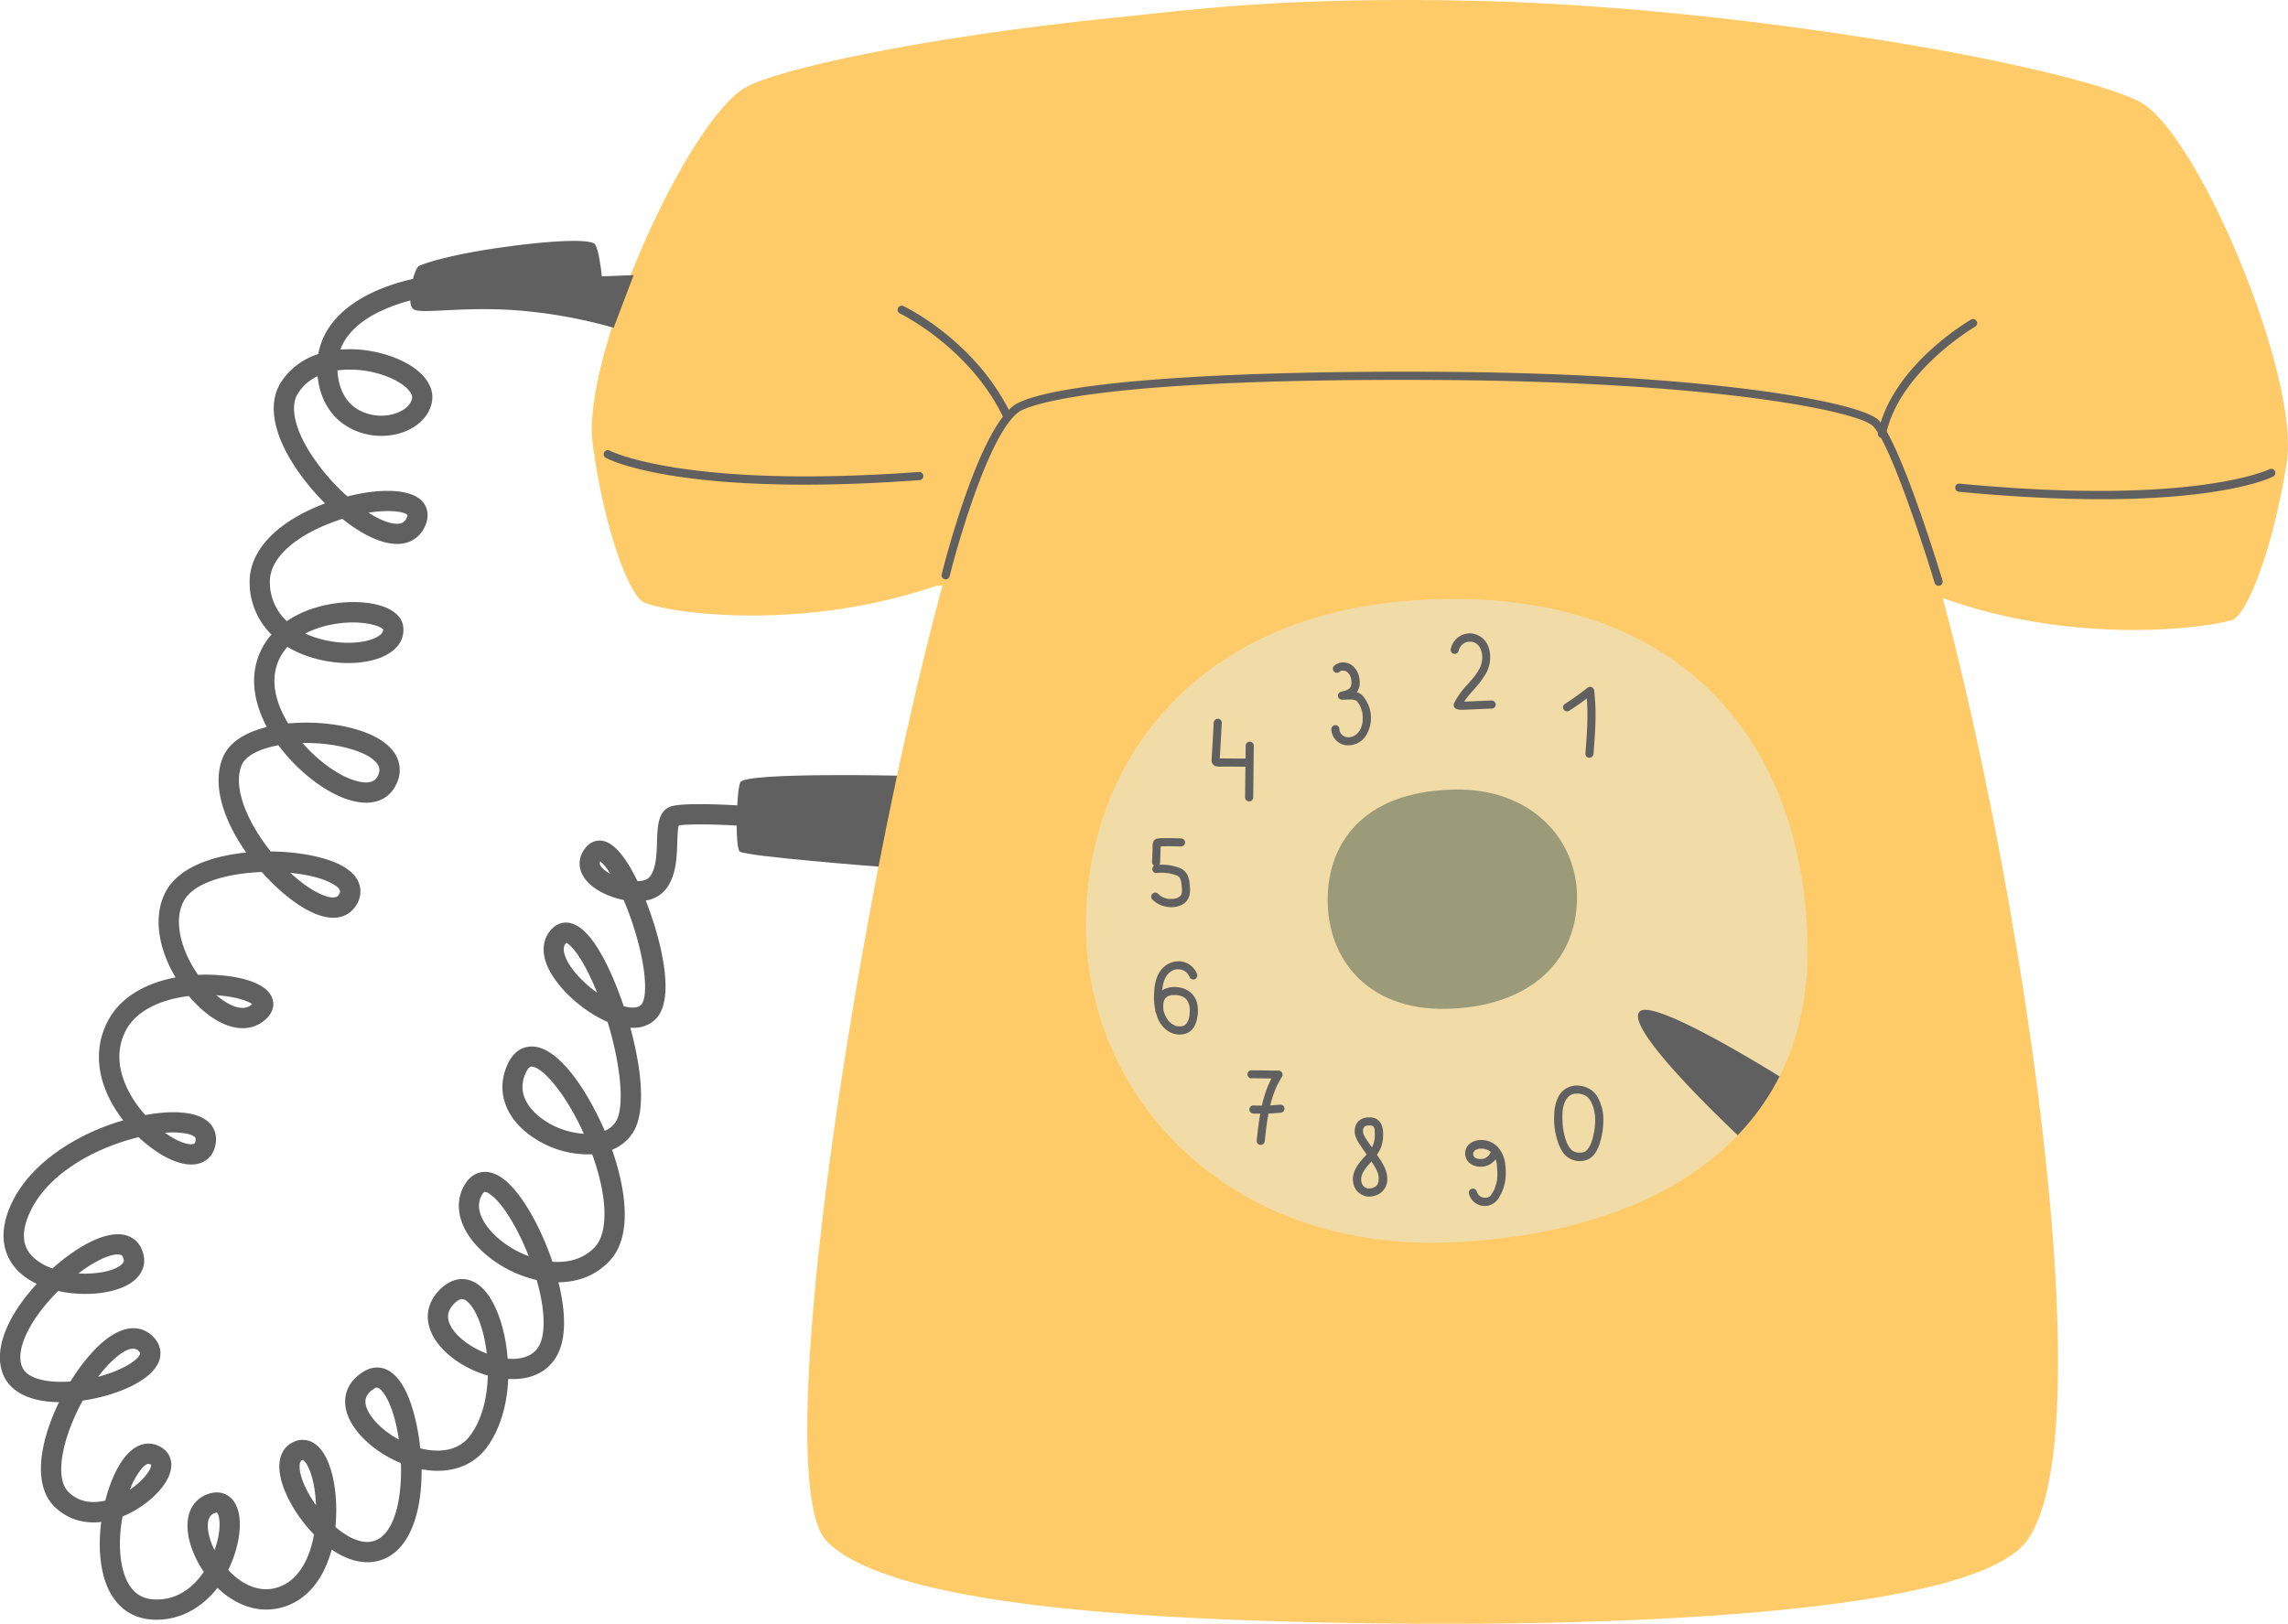 <svg xmlns="http://www.w3.org/2000/svg" width="1080" height="766.67" viewBox="0 0 1080 766.67"><g id="Слой_2" data-name="Слой 2"><g id="Nostalgia02_549519914"><g id="Nostalgia02_549519914-2" data-name="Nostalgia02_549519914"><path d="M349.57 369.19c-1.85 2.28-2.8 31.13-.36 32.89 3.23 2.34 65.68 7.12 65.68 7.12l10.54-42.93S353.31 364.61 349.57 369.19z" fill="#606060"/><path d="M885.12 199.54c33.81 27.23 120.81 461 71.59 528-25.28 34.39-191.06 40.72-312.25 38.9-103.16-1.54-224.16-8-254.19-38.71C352.62 689.17 440 225.71 476.65 195S858.25 177.89 885.12 199.54z" fill="#ffcb69"/><path d="M1011 48.62C999.12 41.54 952.24 29 884.58 18.41 834.24 10.51 760.15 1 682 .11c-80.45-.91-115.87 4.15-156 8.24C433.24 17.77 366.59 32.94 352 41.23c-27.87 15.84-77.59 127.8-72.27 168s16.75 70 23.39 74.69c6.19 4.42 71.4 15.8 139-7.39l473.44 5.31c67.07 24.69 133.5 13.43 138.81 10.51 6.9-3.8 18.84-34.12 25.06-74.16S1038.46 65.08 1011 48.62z" fill="#ffcb69"/><path d="M991.72 235.71c-18.42.0-40.55-1-67-3.51a1.93 1.93.0 1 1 .37-3.84c110.21 10.57 145.81-6.63 146.16-6.81a1.93 1.93.0 0 1 1.75 3.44C1072 225.56 1051.19 235.71 991.72 235.71z" fill="#606060"/><path d="M284.07 130.48s-1.39-14.51-3.76-15.62c-4.22-2-20.75-1.31-44.56 2.1-20.56 2.94-33.57 6.6-37.92 8.58-2.51 1.13-6.32 17.6-2.79 20.39 3.14 2.49 20.35-.93 45 .33a231.5 231.5.0 0 1 49.61 8.5l9.45-24.86z" fill="#606060"/><path d="M73.93 764.78c-.68.0-1.36.0-2.05-.06-10-.61-17.5-6.24-21.54-16.28C47 740 46.41 729.12 47.78 718.61c-8.5 1-16.2-1.47-22.08-7.24-7.32-7.16-8.37-20.19-3-36.67a101.36 101.36.0 0 1 5.15-12.64c-13.67-.16-23-4.8-26.4-13.15-4.33-10.71.89-25.63 14.32-40.95.52-.6 1-1.18 1.59-1.77a32.51 32.51.0 0 1-6.87-4.32c-8.78-7.29-11.1-18-6.53-30.13 7.76-20.59 28.44-32.4 40.08-37.6A112.06 112.06.0 0 1 58.16 529c-12.45-16.09-14.89-33.5-6.66-48 6.17-10.85 18.2-17 31.37-19.49-8-13.36-11.13-29.44-4.12-41.38 6.28-10.68 21.43-16 37.47-17.59-10.15-14.41-16.42-31.34-11.12-44.69 2.74-6.88 10-11.93 20.86-14.57-4.53-8.51-6.95-17.71-5.67-26.58a32.44 32.44.0 0 1 7.85-17.08 34.56 34.56.0 0 1-10.31-24.27c-.36-14.43 11.41-27.68 32.3-36.35 1.09-.46 2.2-.89 3.33-1.31a107.41 107.41.0 0 1-16-20.1c-8.73-14.45-10.6-27.37-5.25-36.39a32.14 32.14.0 0 1 18-14A33.3 33.3.0 0 1 156.47 153c13.39-17.86 41.93-22 43.13-22.14l1.31 9.48h0c-.47.07-25.88 3.83-36.8 18.42a24.79 24.79.0 0 0-3.45 6.3 58.54 58.54.0 0 1 25.12 3.63c12.73 4.82 19.66 12.93 18.09 21.17-1.8 9.49-12.15 16.18-24.56 15.94-11.69-.23-26.34-7.3-29.19-26.44-.08-.58-.16-1.15-.22-1.73a21.64 21.64.0 0 0-9.45 8.45c-3.41 5.76-1.51 15.44 5.21 26.56A99 99 0 0 0 164 234.4c14.66-3.71 29.38-3.92 35.17 2.15 3 3.15 3.5 7.57 1.35 12.12a13.66 13.66.0 0 1-12.15 8.13c-7.86.41-17.53-4.43-26.75-11.8-16.3 5.08-34.6 15.83-34.24 30.11a25 25 0 0 0 8 18.17c9-6.14 20.72-9 31.55-9 13.48.05 22.44 4.45 23.39 11.48.64 4.7-1.38 9-5.69 12.07-10.05 7.2-30.5 6.95-45.58-.56-1.17-.58-2.29-1.19-3.36-1.84a23.28 23.28.0 0 0-5.91 12.62c-1.1 7.62 1.59 15.9 6.25 23.55 18.8-1.8 41.88 2.53 49.76 13.33a14.54 14.54.0 0 1 1.3 15.3c-3.67 7.87-11.73 10.62-22.1 7.53-10.93-3.26-24.24-13.25-33.54-25.88-9.29 1.69-15.7 5.14-17.43 9.49-4.3 10.82 3.11 27.31 13.77 40.66 12.84.12 25 2.44 32.49 6.14 12.34 6.13 10 14.64 9 17.11-1.2 2.9-6.22 11.93-20.49 6.16-7.63-3.09-17-10.41-25.22-19.71C107.69 412.34 92 416.52 87 425c-5.52 9.41-1.44 24 6.5 35.3a81.13 81.13.0 0 1 13.92.54c7.06.88 19.21 3.51 21.3 11.14.57 2.1.78 6.22-4.3 10.15-7.63 5.92-18.48 3.9-29-5.38a59.89 59.89.0 0 1-6.28-6.44c-13.9 1.63-24.6 7.2-29.3 15.44-9 15.89 1.66 32.1 6.68 38.33.67.84 1.36 1.64 2.05 2.41 8.32-1.53 16-1.78 21.7-.53 11.51 2.53 11.86 10.29 11.69 12.62-.38 5.38-3.19 9.28-7.7 10.69-8.17 2.56-19.71-3.74-28.83-12.33C45.32 541.77 20.71 554.54 13 575.11c-3.15 8.38-2 14.72 3.68 19.4a26.39 26.39.0 0 0 8.11 4.41c11.65-10.45 25.32-18.08 34.42-15.72 4.47 1.16 7.52 4.51 8.58 9.45 1.15 5.33-1.33 10.29-6.8 13.61-7.7 4.66-21.35 6-33.52 3.3-1.5 1.5-3 3.07-4.42 4.71-10.64 12.13-15.49 24-12.65 31 2.68 6.62 14 7.22 18.75 7.18 1.38.0 2.76-.07 4.12-.17a88.76 88.76.0 0 1 10.93-14.47c14.85-15.67 24.15-10.3 27.46-7.27 3.8 3.48 5 7.95 3.36 12.28C71.46 652 55 659 39.06 661.3 29.84 678 25.25 697.54 32.4 704.54c5.27 5.16 11.88 5.26 17.31 4 2.32-9.13 6-17.15 10.34-21.85 5.43-5.88 10.61-5.4 13.22-4.58 4.55 1.42 7.31 4.68 7.58 8.93.56 8.8-10.27 19.17-21 24.11-.67.3-1.33.59-2 .85-1.83 9.86-1.87 20.72 1.41 28.89 2.64 6.54 7 9.91 13.24 10.29 10.52.66 18.46-5.27 23.71-13a47.52 47.52.0 0 1-6-12c-3.92-11.88-1-21.3 7.51-24.58 4.55-1.75 8.84-1 11.76 2.2 6.12 6.6 4 21.34-1.29 32.49-.15.32-.31.64-.46 1 6 6.45 14.11 10.8 22.67 8.43 10.05-2.79 15.7-13.2 17.82-25.18-9.5-9.77-16.64-23.15-16.36-32.62.15-5.21 2.51-9.14 6.64-11.07a10 10 0 0 1 10.7 1.29c7.75 6.08 10.65 23.63 9.13 38.84a38.25 38.25.0 0 0 6.53 4.6c5.73 3.1 10.63 3.3 14.56.57 7.55-5.24 10.35-20.28 9.83-35.31-13.49-5.51-24.56-16.32-26.12-26.37-1.08-6.91 2-13 8.76-17 2.34-1.42 10.51-5.17 17.71 5.93 4.21 6.47 7.51 18 8.77 30.45l.57.14c5.89 1.42 16.74 2.48 23.17-6.39 5.55-7.65 7.91-18 8.14-28.12-12.14-3.45-23.2-11.7-26.92-20.91-2.75-6.79-1.41-13.58 3.76-19.11 6.06-6.48 13.37-7.31 19.53-2.22 6.84 5.63 11.92 19.23 13 34.28l.93.07c4.72.23 11-.67 14-6.31 3.14-6 2.63-17.4-1.2-30.9a56.91 56.91.0 0 1-21.21-9.8c-14-10.39-19.13-24.07-13-34.85 3.58-6.31 9.69-8.11 16-4.69 10 5.49 19.51 23.74 24.57 37.71.32.88.68 1.89 1.05 3 7.51.56 14.74-1.34 19.95-6.83 6.6-7 6.07-23.86-1.17-43.9a46.31 46.31.0 0 1-24.91-6.12c-15.64-8.86-21.42-23.37-14.72-37 3.44-7 8.65-7.87 11.46-7.77 13.64.48 27.42 24.3 34.1 39.82a11.45 11.45.0 0 0 5.17-4.26c4.37-6.79 2.37-26.89-3.84-47.18-13-5.56-26.33-18.35-29.44-29.19-1.66-5.74-.53-11 3.16-14.75 3.86-3.94 9.11-3.94 14 0 7.77 6.2 15 22 19.89 36.51l.69.18c2.53.6 5.89.94 7.6-.9 2.29-2.45 2.89-12.33-1.17-28.26a144.54 144.54.0 0 0-7.16-21.17c-6.25-1.21-12.33-4.06-16.07-7.56-5.76-5.38-6.28-12.34-1.32-17.73a8.09 8.09.0 0 1 7.89-2.54c6.12 1.39 11.72 10 16 18.92 2.44.0 4.45-.55 5.52-1.68 3.31-3.48 3.55-10.93 3.74-16.91.24-7.49.49-15.22 7.29-16.86 7.41-1.79 30.91-.32 33.18-.12l-.82 9.53c-7.59-.65-24.25-1.11-29.38-.25-.49 1.55-.62 5.37-.7 8-.24 7.61-.55 17.08-6.37 23.2a15.07 15.07.0 0 1-8.51 4.25c2 5.12 3.38 9.45 4 11.36 3.92 12.73 9.25 35.42.92 44.35-2.18 2.34-6 4.75-12.18 4.39 3.21 11.79 8.89 37.57 1.13 49.6a20.87 20.87.0 0 1-9.75 8c4.81 13.94 11.14 39.49-1.28 52.57-6.6 7-15.15 9.93-24.05 10 2.71 10.93 4.45 24.83-.51 34.23-4.15 7.89-12.29 12-22.91 11.42h-.3c-.49 11.57-3.49 23.19-9.94 32.09-6.71 9.25-17.9 13-30.94 10.55.15 16.63-3.69 33.1-14 40.28-6.94 4.82-15.67 4.81-24.58.0a42.43 42.43.0 0 1-3.88-2.4c-3.86 14.55-12.09 24.2-23.46 27.35s-22.18-1.34-30.43-9.23C95.12 759.33 85 764.78 73.93 764.78zm28.39-50.55a3.35 3.35.0 0 0-1.18.28c-5.09 2-2.43 10.89-1.85 12.66a36.56 36.56.0 0 0 2 4.76c.1-.27.19-.54.28-.81 3.32-9.86 1.92-16.15.82-16.89zm40.54-24.88a.84.84.0 0 0-.31.1c-.32.15-1.07.5-1.13 2.68-.14 4.69 3 11.87 7.73 18.58.0-.56-.05-1.13-.08-1.69C148.33 696 144.27 689.57 142.86 689.35zM70.1 691.18c-1.09.0-2.56 1.49-3 2a33.26 33.26.0 0 0-5.74 10.16c7.08-4.75 10.21-10.17 10-11.69a3.21 3.21.0 0 0-.9-.41A1.06 1.06.0 0 0 70.1 691.18zm107.76-36a1.88 1.88.0 0 0-1 .34c-4.44 2.7-4.57 5.51-4.27 7.39.8 5.19 7.06 12.11 15.67 16.8-1.25-8.68-3.59-16.46-6.68-21.23C179.83 655.83 178.65 655.2 177.86 655.2zm-115-18.41c-3.28.0-8 3.62-11.76 7.64a66.43 66.43.0 0 0-4.8 5.68c10.42-2.76 18.45-7.34 19.73-10.68.12-.31.28-.73-.88-1.8A3.3 3.3.0 0 0 62.87 636.79zm155.3-23.37c-1 0-2.34.59-4.1 2.47-2.62 2.81-3.22 5.66-1.88 9 2.28 5.64 9.51 11.18 17.59 14.23-1.27-11.31-4.93-21-9.26-24.59A3.69 3.69.0 0 0 218.17 613.42zM37 601.27c7.67.46 15.07-.8 19-3.2 2.78-1.68 2.51-2.93 2.4-3.41-.4-1.88-1.14-2.07-1.62-2.2C53.14 591.52 45.37 594.93 37 601.27zm192-38.5c-.53.0-1 .43-1.6 1.58-4.34 7.65 2.89 16.87 10.4 22.43a47.71 47.71.0 0 0 11.77 6.36c-5.61-14.4-13.45-26.71-19.13-29.81A3.41 3.41.0 0 0 229 562.77zM77.87 534.87c5.87 4.18 11.13 6 13.5 5.25.29-.09.88-.27 1-2.25.1-1.42-2.59-2.23-4.2-2.58A36.75 36.75.0 0 0 77.87 534.87zm173-31.25c-.42.0-1.32.15-2.45 2.44-6.52 13.23 6.66 22 10.86 24.39a38.56 38.56.0 0 0 16.32 4.89c-8.41-18.68-19.39-31.54-24.63-31.72zM102.16 469.93c3 2.57 11.18 8.66 16.4 4.62.19-.15.35-.28.48-.4C117.07 472.59 110.92 470.49 102.16 469.93zm165.12-24.75h0c-.49.51-1.82 1.86-.79 5.41 1.67 5.8 8.07 12.94 15.39 18.12-.79-1.94-1.61-3.86-2.47-5.73C273.3 449.65 268.72 445.69 267.28 445.18zm.14-.13zM137.09 412.14c5.14 4.78 10.46 8.51 15.24 10.45 6.57 2.65 7.61.14 8-.94.23-.56.93-2.25-4.38-4.89C151.31 414.43 144.56 412.86 137.09 412.14zm146.3-5.41c-.5.78-.53 1.76 1.39 3.56a16.59 16.59.0 0 0 3.31 2.35A22.74 22.74.0 0 0 283.39 406.73zM142.8 350.82c7.55 8.65 17 15.44 24.9 17.78 8.41 2.51 10.13-1.18 10.7-2.39 1-2.19.91-3.87-.36-5.62C173.67 354.61 158.1 350.54 142.8 350.82zm1.29-51.71c12.6 5.92 28.68 5.44 34.94 1 1.84-1.31 1.86-2.35 1.8-2.88-1.19-1.82-10.71-4.84-23.76-2.44A47.11 47.11.0 0 0 144.09 299.11zm29.93-57c5.32 3.4 10.24 5.37 13.87 5.18a4.16 4.16.0 0 0 4-2.66 3 3 0 0 0 .41-1.42C191.51 241.9 185.05 240.34 174 242.07zm-14.74-67.18a29.93 29.93.0 0 0 .31 3.06c2.47 16.64 15.86 18.2 19.91 18.29 7.46.12 14.07-3.44 15-8.17.5-2.65-3.56-7.2-12.07-10.42A48.12 48.12.0 0 0 159.28 174.89z" fill="#606060"/><path d="M840 508.25A115 115 0 0 1 820.25 536c-29.85 31.22-77.82 48-134.78 50.56-103.93 4.6-170.24-65.9-172.79-145s51.55-160.1 176.19-158.72C804 284.08 853 361.1 853.18 448.82 853.23 471.41 848.55 491.21 840 508.25z" fill="#f1dca7"/><path d="M840 508.25A115 115 0 0 1 820.25 536c-12-11.41-53.31-51.4-46.29-58.39C779.93 471.68 827.73 500.66 840 508.25z" fill="#606060"/><path d="M686.12 372.8c37-.89 58.59 24 58.29 51.28-.36 32-24.9 51.57-61.91 52.27S626 452.62 626.7 423.29C627.24 4e2 641.51 373.86 686.12 372.8z" fill="#9b9b7a"/><path d="M740.68 335.61a134.81 134.81.0 0 0 11.25-8.07l-3.27-1.35c1.25 9.87.48 19.82-.3 29.7a1.92 1.92.0 0 0 1.92 1.91 2 2 0 0 0 1.91-1.91c.78-9.88 1.54-19.83.3-29.7a2 2 0 0 0-1.18-1.75 2 2 0 0 0-2.09.39 125 125 0 0 1-10.47 7.48 1.91 1.91.0 1 0 1.93 3.3z" fill="#606060"/><path d="M688.46 307.49a9.72 9.72.0 0 1 .3-1.09c.07-.21.0.0.0.05l.11-.23c.09-.19.19-.37.29-.54s.22-.34.33-.51.0.0.0.0.11-.14.17-.2a8.73 8.73.0 0 1 .86-.86c.16-.15.0.0-.05.0l.21-.15a5.69 5.69.0 0 1 .52-.33l.46-.24s.28-.13.08-.05.15.0.18-.06a8.22 8.22.0 0 1 1.11-.29c-.32.07.07.0.19.0s.48.0.72.0h.53c-.33.0.07.0.19.0a7.17 7.17.0 0 1 1.2.35c.33.12-.12-.08.19.09s.37.19.55.29l.45.29v0c.12.09.23.19.34.29l.38.38.19.21s.2.25.1.11a9.44 9.44.0 0 1 .64 1.06c0 .09.09.18.13.27s.14.29.07.13.06.14.05.14.1.24.14.37a11.38 11.38.0 0 1 .35 1.27 10.85 10.85.0 0 1-.11 4.84 9.83 9.83.0 0 1-.3 1c0 .15-.1.31-.16.46l-.09.23c-.12.34.07-.14.0.06a18.62 18.62.0 0 1-1 1.89c-.36.61-.75 1.21-1.16 1.79-.21.3-.43.59-.65.87s.12-.14-.11.15l-.42.52c-1 1.17-2 2.3-3 3.43a36.33 36.33.0 0 0-6 8.45 1.94 1.94.0 0 0 .68 2.62c1.39.76 3 .6 4.48.55l4.14-.18c2.73-.12 5.47-.26 8.21-.33a1.92 1.92.0 1 0 0-3.83c-2.6.07-5.2.2-7.8.32l-3.87.16-1.89.07c-.29.0-.58.0-.87.0-.1.0-.45.0-.19.0-.09.0-.52-.22-.28-.08l.69 2.62a22.9 22.9.0 0 1 2.52-4.17l.2-.28s.19-.24.06-.07.0-.06.06-.08l.21-.27.81-1c.54-.63 1.08-1.26 1.63-1.88a46.39 46.39.0 0 0 6.11-8 15.61 15.61.0 0 0 1.62-11.46 10.37 10.37.0 0 0-3.11-5.29 9.67 9.67.0 0 0-5.48-2.27 9.2 9.2.0 0 0-9.54 7.25 1.91 1.91.0 0 0 3.69 1z" fill="#606060"/><path d="M632.36 317.14c.17-.14.17-.15.0.0l.27-.19c.1-.05.19-.11.29-.15h0c.18-.06.38-.09.56-.15s.11.0-.1.0h.34a5 5 0 0 1 .67.0c-.44.0.24.05.33.08a4 4 0 0 1 .49.15c.21.08.21.08.0.0l.3.16c.06.0.61.41.32.18a4.72 4.72.0 0 1 .41.37 4.88 4.88.0 0 1 .48.53c-.21-.28.19.3.22.35a5.66 5.66.0 0 1 .84 2.19c0 .21.08.42.11.64.0-.4.0.34.0.41a8.83 8.83.0 0 1 0 1.36c0-.35-.07.36-.09.44a3.73 3.73.0 0 1-.22.72c.12-.29-.12.19-.14.23l-.21.32c.12-.15.11-.14.0.0s-.32.33-.5.48c.28-.24-.15.1-.18.12l-.62.35-.32.15h-.05a23.9 23.9.0 0 1-2.63.75 1.92 1.92.0 0 0 .51 3.76c1.12.0 2.25-.08 3.37-.09.6.0 1.19.0 1.79.06s-.39-.09.11.0c.15.0.31.05.45.09l.37.1c.11.0.58.26.15.0l.37.2c.11.07.39.34.05.0a7.93 7.93.0 0 1 .58.58l.33.39c-.25-.31.09.15.11.18a10.5 10.5.0 0 1 .57.9c.16.29.31.58.44.88.07.14.13.27.19.41-.16-.37.06.18.07.21a13.81 13.81.0 0 1 .6 2c.06.27.12.53.16.8.0.08.07.61.0.1.0.15.0.3.05.44a16.47 16.47.0 0 1 0 2.33c0 .17.0.34.0.51s-.06.5.0.2a10.14 10.14.0 0 1-.23 1.2 8.94 8.94.0 0 1-.27 1c-.06.19-.13.38-.19.57v.1c0 .13-.11.25-.16.37-.15.31-.31.6-.48.89l-.33.51s-.37.5-.15.21a6.89 6.89.0 0 1-.62.7l-.41.38s-.44.37-.19.18a7.93 7.93.0 0 1-.94.61c-.16.1-.33.18-.49.27-.33.17-.13.06.0.0a8 8 0 0 1-1.05.34l-.54.12c.38-.07-.18.0-.22.0h-.55c-.09.0-.84-.09-.38.0a6.67 6.67.0 0 1-1-.24c-.06.0-.55-.25-.17-.06l-.52-.27-.36-.23-.27-.19c.16.12.16.12.0.0s-.48-.47-.7-.72c.27.31-.07-.09-.1-.15s-.23-.37-.34-.57.0-.07.0.0a4.48 4.48.0 0 1-.2-.62 3.86 3.86.0 0 1-.1-.49c.07.47.0-.22.0-.31a1.93 1.93.0 0 0-1.91-1.92 2 2 0 0 0-1.92 1.92 8 8 0 0 0 6.23 7.49 9.94 9.94.0 0 0 9.77-3.91A15.89 15.89.0 0 0 643 328.28c-2.58-2.45-6.33-1.62-9.53-1.69l.51 3.76a13.12 13.12.0 0 0 5.15-2.12 7.24 7.24.0 0 0 2.69-5.58c.19-3.94-1.8-8.35-5.78-9.58a6.52 6.52.0 0 0-6.34 1.37 1.93 1.93.0 0 0 0 2.7 2 2 0 0 0 2.71.0z" fill="#606060"/><path d="M572.9 341.32l-.78 13.8c-.07 1.16-.15 2.32-.2 3.48a3 3 0 0 0 1.61 3.07 10.29 10.29.0 0 0 3.76.29h3.38l8 .08a1.92 1.92.0 0 0 0-3.83l-12.79-.12c-.24.0-.48.0-.72.0-.08.0-.26.06-.2.0s.65.34.76.62.05.4.06.08.0-.48.0-.71l.18-3.24.36-6.36q.21-3.6.41-7.2a1.92 1.92.0 0 0-1.91-1.91 2 2 0 0 0-1.92 1.91z" fill="#606060"/><path d="M588 352.1q-.15 12.12-.28 24.23a1.92 1.92.0 1 0 3.83.0l.27-24.23a1.92 1.92.0 0 0-1.91-1.91A1.94 1.94.0 0 0 588 352.1z" fill="#606060"/><path d="M547.6 407.09l.18-4.93.09-2.58c0-.2.0-.39.0-.59v-.35.18a1.11 1.11.0 0 1-.92.86c-.18.0-.13.0.13.0h.58c3.27-.18 6.55-.09 9.83.0a1.92 1.92.0 0 0 1.91-1.91 2 2 0 0 0-1.91-1.91c-1.85-.06-3.7-.11-5.56-.11-.92.0-1.85.0-2.77.0a15.55 15.55.0 0 0-3 .21c-2.46.57-2.06 3.43-2.13 5.38l-.21 5.75a1.92 1.92.0 0 0 1.91 1.91 2 2 0 0 0 1.92-1.91z" fill="#606060"/><path d="M545.76 412.2a20.82 20.82.0 0 1 8 .62 13 13 0 0 1 1.8.58c-.09.0-.25-.12.08.05l.35.19c-.05.0.48.31.29.17s.26.24.32.3.27.32.15.16.17.28.16.25.32.67.2.37a8.69 8.69.0 0 1 .47 1.82c0 .11.12.77.07.43.0.28.07.56.11.84.06.61.12 1.22.14 1.84.0.28.0.57.0.86s0 .32.0.47c0-.08.07-.33.0.05a6.84 6.84.0 0 1-.19.81c0 .05-.14.4-.06.2s-.15.29-.18.35a3.73 3.73.0 0 1-.25.39c0-.07.19-.2-.06.05l-.26.26c-.39.4.14-.08-.12.11a6.52 6.52.0 0 1-.72.43l-.34.16c.32-.14-.23.08-.24.08a8.89 8.89.0 0 1-1.6.39c.36-.05-.27.0-.39.0-.31.0-.61.0-.91.0h-.45-.38-.29l-.44-.09c-.33-.08-.65-.16-1-.26l-.34-.12s-.56-.22-.22-.07a10.18 10.18.0 0 1-1.59-.87l-.38-.25c-.16-.12.14.12-.11-.09s-.55-.48-.8-.74a1.92 1.92.0 0 0-2.71 2.71 12.7 12.7.0 0 0 7.77 3.64c2.8.29 6.12-.4 8.13-2.48 2.21-2.28 2.13-5.51 1.77-8.44a13.18 13.18.0 0 0-1.16-4.5 6.94 6.94.0 0 0-3.78-3.12 23.36 23.36.0 0 0-10.77-1.34 2 2 0 0 0-1.92 1.92 1.94 1.94.0 0 0 1.92 1.91z" fill="#606060"/><path d="M549.18 477a16.14 16.14.0 0 1-.07-2.41c0-.19.0-.38.0-.57v-.23s-.07.34.0.13.13-.65.22-1 .16-.49.24-.73-.07.18-.07.17a1.12 1.12.0 0 1 .1-.22c.07-.12.13-.24.2-.35a2.29 2.29.0 0 1 .18-.29l.09-.13c.14-.23.0.14-.11.13.06.0.4-.45.46-.5s.18-.16.26-.24-.34.23-.07.05.37-.25.57-.36.47-.17.51-.26c0 .1-.45.17-.11.05l.36-.12a11.48 11.48.0 0 1 1.16-.27c.31-.06-.48.0-.16.0h.3c.19.0.37.0.56.0a12.68 12.68.0 0 1 1.63.0h.29s-.25.0.0.0l.55.11a10.15 10.15.0 0 1 1.23.34l.34.13h.09l.3.15a10.64 10.64.0 0 1 .92.55l.2.14c-.31-.21-.08.0.0.0s.23.2.35.31l.32.33c.09.1.4.56.17.2.2.32.42.63.6 1s.19.37.27.55c-.1-.23.0.08.0.11l.13.37a11.57 11.57.0 0 1 .29 1.16l.06.39s0-.24.0.0.0.46.06.7a16.87 16.87.0 0 1-.12 2.66c0 .4.0.2.0.11.0.11.0.21.0.32s-.05.3-.08.45-.1.5-.16.74-.13.48-.21.71l-.15.43a1.08 1.08.0 0 0-.08.19c-.09.24.16-.31.0-.09s-.26.55-.42.81-.14.24-.22.36l-.13.18c-.12.21.22-.21.0.0s-.43.46-.66.67.23-.13-.08.06l-.51.3c-.31.18.23-.05-.11.05l-.47.14-.3.06-.23.05h-.14-.38a11.82 11.82.0 0 1-1.19.0c-.22.0.0.0.07.0l-.26-.05-.59-.13-.49-.15-.32-.12s.27.13.08.0-.65-.32-1-.51l-.48-.31-.2-.15s.23.19.07.05-.57-.49-.84-.76-.43-.47-.64-.71c0-.05-.24-.31-.09-.11s0 0 0-.06-.21-.29-.3-.44c-1.9-2.87-2.34-6.18-2.42-9.6a37.2 37.2.0 0 1 .13-4.6l.06-.51v-.26s-.05.3.0.08c.07-.39.13-.79.21-1.18a17.2 17.2.0 0 1 .58-2.1c.06-.18.13-.36.2-.54.13-.34-.1.19.06-.14s.33-.68.52-1 .34-.55.52-.81c0-.07.22-.3.0.0l.15-.19c.12-.14.24-.29.37-.42a8.86 8.86.0 0 1 .77-.73l.19-.16s-.23.17-.06.05.35-.25.53-.36a7.51 7.51.0 0 1 1-.56c.2-.1.0.0.0.0l.24-.09.66-.21.49-.11h.25-.1c.38.0.75-.05 1.13.0.16.0.32.0.48.0s-.09.0-.12.0l.31.05a8.32 8.32.0 0 1 1 .26c.1.0.59.24.19.06l.42.19c.29.16.57.33.85.51s-.1-.1.15.11l.34.3c.11.11.22.21.32.32s.42.51.18.19a6 6 0 0 1 .49.75c.09.15.15.32.24.47s0-.08.0-.11.07.18.11.28a1.91 1.91.0 1 0 3.69-1A9.43 9.43.0 0 0 557 453.9a10.61 10.61.0 0 0-9.58 5c-2 3-2.53 6.72-2.64 10.22a27.48 27.48.0 0 0 1.85 12c1.46 3.31 4.3 6.28 7.93 7.1a9.42 9.42.0 0 0 6.21-.62 7.69 7.69.0 0 0 3.3-3.58 16.92 16.92.0 0 0 .87-10.83 9.84 9.84.0 0 0-3.49-5 10.93 10.93.0 0 0-5.21-2 11.23 11.23.0 0 0-6.92 1c-2.61 1.46-3.77 4.24-4 7.09a15.66 15.66.0 0 0 0 2.74 1.92 1.92.0 1 0 3.83.0z" fill="#606060"/><path d="M590.74 509.11l12.76.15-1.65-2.88c-4.82 7.46-6.67 16.26-7.82 25-.32 2.42-.58 4.86-.84 7.3a1.92 1.92.0 0 0 1.92 1.91 2 2 0 0 0 1.91-1.91c.46-4.3.86-8.07 1.61-12.23a60.3 60.3.0 0 1 3.34-12c0-.13.11-.26.16-.38l.09-.2c.12-.28.24-.56.37-.83.25-.52.5-1 .77-1.55.55-1.06 1.15-2.1 1.8-3.1a1.93 1.93.0 0 0-1.66-2.88l-12.76-.15a1.94 1.94.0 0 0-1.92 1.91 2 2 0 0 0 1.92 1.92z" fill="#606060"/><path d="M591.63 525.78a93.71 93.71.0 0 0 12.76-.39 1.91 1.91.0 1 0 0-3.82 93.71 93.71.0 0 1-12.76.38 1.92 1.92.0 0 0-1.91 1.91 2 2 0 0 0 1.91 1.92z" fill="#606060"/><path d="M643.1 564.15c2.33 1.46 5.57.85 7.84-.4a8.09 8.09.0 0 0 3.88-7.6c-.14-3.54-2-6.6-3.88-9.46s-4-5.79-6-8.75a14.61 14.61.0 0 1-1.15-2c.12.27-.13-.36-.12-.33.0-.13-.09-.26-.13-.4s-.09-.39-.14-.58.0-.23.0.0c0-.12.0-.23.0-.35a5.06 5.06.0 0 1 0-.87c0 .44.0-.11.0-.17s.09-.33.14-.49c.12-.35.0-.08.0.0l.25-.44c.23-.4-.23.16.12-.14l.24-.24c-.13.1-.14.11.0.0s.26-.16.4-.24c.43-.23-.26.0.23-.08l.54-.14c.37-.08.15.0.06.0a8.86 8.86.0 0 1 1.15-.06c.07.0 1.14.07 1.16.0-.07.17-.61-.15-.26.0a1.27 1.27.0 0 0 .23.08c-.26.0-.38-.2-.19-.09a2.49 2.49.0 0 0 .28.15l.29.19c.35.2-.3-.3.0.0l.2.18c.08.08.42.55.15.15a7.16 7.16.0 0 1 .39.66c-.2-.4.0.08.0.15a4.7 4.7.0 0 1 .12.51c-.07-.37.0.32.0.32s0 .29.0.43c0 .51.06 1 .07 1.53a12.48 12.48.0 0 1-.66 4.4 7.51 7.51.0 0 1-.79 1.75c-.2.35-.42.69-.64 1l-.23.33c-.05.07-.44.6-.31.43-.95 1.23-2 2.36-3.06 3.53-2.33 2.67-4.6 5.79-4.68 9.49a9.23 9.23.0 0 0 1.08 4.5 7.11 7.11.0 0 0 3.69 3.23 1.91 1.91.0 0 0 2.35-1.33 2 2 0 0 0-1.33-2.36c.42.18-.05.0-.11-.07l-.39-.25c.33.22.06.0.0.0l-.28-.26-.3-.34c.29.35.0-.05-.06-.12a6.47 6.47.0 0 1-.44-.82c.19.42.0-.06.0-.13l-.09-.31a7.33 7.33.0 0 1-.2-.93c.07.47.0-.32.0-.46s0-.32.0-.48.08-.78.0-.28a9 9 0 0 1 .52-1.91c.14-.34-.19.38.09-.18.08-.18.17-.36.26-.54.19-.36.39-.7.61-1a25.34 25.34.0 0 1 2.73-3.43c2.16-2.41 4.32-4.86 5.35-8a17.32 17.32.0 0 0 .79-5.21 11.84 11.84.0 0 0-.77-4.94 6.08 6.08.0 0 0-2.57-2.76 6.58 6.58.0 0 0-3.53-.61 7 7 0 0 0-4.71 1.73 6.48 6.48.0 0 0-1.82 4.43c-.15 3.43 2.19 6.32 4 9 2 2.91 4.14 5.76 5.86 8.82a13.14 13.14.0 0 1 1 2.26 8.74 8.74.0 0 1 .32 1.14c0 .19.08.38.11.57-.05-.34.0.28.0.36a8.7 8.7.0 0 1 0 1.25s-.09.65.0.26a10.36 10.36.0 0 1-.27 1.11c0 .12-.09.23-.13.35.05-.13.06-.14.0.0s-.14.28-.22.42-.56.71-.17.29c-.19.2-.38.39-.58.57.36-.32.0.0-.07.0a4 4 0 0 1-.44.27 2.79 2.79.0 0 1-.34.18l-.28.13c.22-.09.23-.09.0.0a9.37 9.37.0 0 1-.9.28l-.46.11h-.3.13c-.32.0-.65.0-1 0-.12.0-.57-.1-.06.0l-.4-.08-.38-.13c.5.17.0.0-.12-.09a1.93 1.93.0 0 0-2.62.68 2 2 0 0 0 .69 2.62z" fill="#606060"/><path d="M703.63 543.89c0 .19-.12.38-.18.57s0-.12.0-.11l-.11.22c-.1.2-.21.38-.32.57s-.49.6-.18.26a12 12 0 0 1-.87.88c-.33.3.23-.11.0.0s-.2.14-.3.2a5.79 5.79.0 0 1-.64.36c-.3.17.0.0.0.0l-.36.14c-.22.07-.45.14-.68.19l-.4.07c-.3.06.46.0-.07.0-.29.0-.58.0-.87.0h-.36c-.59.0.2.0-.15.0a8.6 8.6.0 0 1-.88-.19l-.4-.12s-.46-.2-.2-.07-.15-.09-.16-.1-.24-.15-.37-.23c.39.24-.07-.08-.18-.2s-.15-.17-.22-.25.22.34.06.06-.18-.36-.29-.52.12.43.0.0c0-.13-.08-.25-.11-.38s-.06-.25.0-.26.0.44.0.13.0-.43.0-.64c0-.38.0.13.0.12s.06-.28.07-.31l.09-.3c.1-.35-.2.33.0.0l.26-.43c-.27.43.11-.08.22-.19s.29-.23.0-.05l.3-.2.38-.23c.05.0.51-.24.32-.16s.28-.1.26-.09l.33-.1a7.63 7.63.0 0 1 .83-.17c-.4.0.19.0.33.0a7.07 7.07.0 0 1 .92.0h.41c-.07.0-.39-.06.0.0s.48.09.71.15.45.12.67.19l.36.12c.06.0.5.22.25.09s.13.07.15.08l.24.12c.22.12.44.25.65.39l.37.26c-.07.0-.25-.21.0.0s.44.4.64.61a7.44 7.44.0 0 1 .59.67c-.2-.25.0.0.0.0l.25.38a10.41 10.41.0 0 1 .81 1.51c-.14-.31.0.05.05.13s.11.28.16.42.15.47.22.7a13.73 13.73.0 0 1 .37 1.78c-.05-.39.0.29.0.36s0 .31.0.46c.05.42.08.83.12 1.25.06.92.09 1.83.07 2.75.0.48.0 1-.09 1.45v.33s-.08.54.0.25-.05.27-.05.26c0 .18-.06.35-.09.52a18.83 18.83.0 0 1-1 3.46c0-.08.11-.26.0.11-.08.19-.17.38-.26.57-.18.36-.36.71-.55 1s-.42.72-.64 1.07l-.26.39s-.46.59-.17.26c-.08.08-.15.17-.23.24s-.37.34-.1.13a9 9 0 0 1-.78.47c-.25.15.4-.11-.08.0l-.48.15-.33.07c-.44.11.25.0-.17.0a7.22 7.22.0 0 1-.93.0c-.1.0-.48-.05-.08.0a4.26 4.26.0 0 1-.49-.1 2 2 0 0 1-.33-.09s-.55-.22-.2-.06a6.43 6.43.0 0 1-.77-.42s-.43-.32-.23-.15-.22-.21-.27-.25l-.3-.32s-.35-.46-.14-.15c-.17-.25-.31-.5-.45-.75-.28-.46.05.19-.06-.1a5.76 5.76.0 0 1-.18-.59 1.92 1.92.0 0 0-3.7 1 7.66 7.66.0 0 0 14.28 1.71 21.34 21.34.0 0 0 3-8.83 29.59 29.59.0 0 0-.11-6.24 15 15 0 0 0-3.16-8.16 10.68 10.68.0 0 0-7.06-3.68c-2.83-.34-6.06.56-7.78 3a6 6 0 0 0 .43 7.1c2 2.45 6 3 8.82 2a8.64 8.64.0 0 0 5.49-5.73 1.92 1.92.0 0 0-3.7-1z" fill="#606060"/><path d="M743.18 516.39a10.3 10.3.0 0 1 2.22.0c-.39.0.23.0.25.0l.38.09a12.17 12.17.0 0 1 1.3.4h.1l.56.26a9 9 0 0 1 .86.48s.5.37.22.15l.42.37.26.27s.5.58.31.34a12.4 12.4.0 0 1 1.88 3.69 20.36 20.36.0 0 1 .94 4.31 28.61 28.61.0 0 1-.73 9.13 27.67 27.67.0 0 1-1.2 4.11c-.22.55.17-.32-.09.22l-.24.5c-.14.27-.29.55-.44.81s-.32.52-.5.77c0 0-.38.48-.13.18-.15.18-.3.36-.47.53s-.41.4-.63.58c.3-.23-.3.17-.41.23l-.41.2c.43-.19.0.0-.11.0-.3.09-.61.16-.92.22-.47.1.25.0.0.0-.13.0-.27.0-.4.0a6.76 6.76.0 0 1-.9.0h-.4c.47.0-.07.0-.14.0a7.77 7.77.0 0 1-1-.24l-.46-.16c-.48-.16.18.13-.07.0s-.52-.26-.77-.41l-.33-.21c-.09-.06-.35-.29.0.0a7.82 7.82.0 0 1-.66-.63l-.29-.33c0-.06-.34-.46-.06-.07-.15-.2-.29-.4-.43-.61a14.58 14.58.0 0 1-.9-1.58c-.12-.23-.22-.47-.33-.7-.22-.48.14.37.0-.12l-.12-.29c-.22-.6-.43-1.2-.6-1.81a28.32 28.32.0 0 1-.77-3.4c0-.29-.09-.57-.14-.85.0-.11-.06-.48.0.0l-.06-.45c-.06-.57-.12-1.14-.16-1.7-.07-1-.11-2-.12-3 0-.84.0-1.68.08-2.52.0-.3.0-.6.08-.89.06-.61-.07.37.0-.24l.09-.55a17.39 17.39.0 0 1 .61-2.36l.12-.35c.05-.11.09-.23.14-.34-.08.17-.07.16.0.0s.32-.66.51-1a8.93 8.93.0 0 1 .6-.91c-.22.3.14-.16.16-.18.16-.18.33-.36.5-.53a3.2 3.2.0 0 0 .27-.25q.25-.21.06-.06l.32-.23.43-.25c.06.0.6-.29.34-.18a4.94 4.94.0 0 1 2.19-.45 1.92 1.92.0 0 0 0-3.83 9.64 9.64.0 0 0-8.52 5.58 19.67 19.67.0 0 0-1.84 8.13 34.67 34.67.0 0 0 2.21 14.27c1.08 2.6 2.66 5.28 5.28 6.58a9.76 9.76.0 0 0 8.88.12c2.81-1.54 4.4-4.85 5.25-7.79a36.84 36.84.0 0 0 1.58-10.58 21.25 21.25.0 0 0-3.11-11.47 10.18 10.18.0 0 0-4.52-3.79 12.09 12.09.0 0 0-6-1 2 2 0 0 0-1.92 1.92 1.94 1.94.0 0 0 1.92 1.91z" fill="#606060"/><path d="M915.05 276.56a1.93 1.93.0 0 1-1.85-1.37c-5.54-18.33-21.61-67.38-29.35-74.2-8.1-7.13-76.21-20.77-203.87-21.56-154.93-1-190.55 10.72-197.78 14.33-13.53 6.75-29.09 58.84-33.95 78.34a1.93 1.93.0 1 1-3.75-.93c.73-2.94 18.1-72 36-80.87 19.81-9.88 94.39-15.39 199.52-14.74 124.22.78 196.6 13.9 206.4 22.53 10.15 8.94 29.67 73.25 30.5 76a1.94 1.94.0 0 1-1.29 2.41A2.23 2.23.0 0 1 915.05 276.56z" fill="#606060"/><path d="M379.55 228.84c-69.13.0-92.43-12-93.59-12.67a1.93 1.93.0 0 1 1.83-3.4c.43.22 35.69 18.16 146 10.08a1.93 1.93.0 1 1 .28 3.85C413.33 228.22 395.25 228.84 379.55 228.84z" fill="#606060"/><path d="M888.34 206.79a1.72 1.72.0 0 1-.39.0 1.93 1.93.0 0 1-1.5-2.28c6.51-31.57 42.39-52.71 43.92-53.6a1.93 1.93.0 0 1 1.94 3.34c-.36.21-35.92 21.17-42.08 51A1.93 1.93.0 0 1 888.34 206.79z" fill="#606060"/><path d="M475.54 198.57a2 2 0 0 1-1.75-1.1c-15.85-33.3-48.69-49.3-49-49.46a1.93 1.93.0 1 1 1.67-3.48c1.4.66 34.4 16.76 50.84 51.28a1.93 1.93.0 0 1-.91 2.57A1.9 1.9.0 0 1 475.54 198.57z" fill="#606060"/></g></g></g></svg>